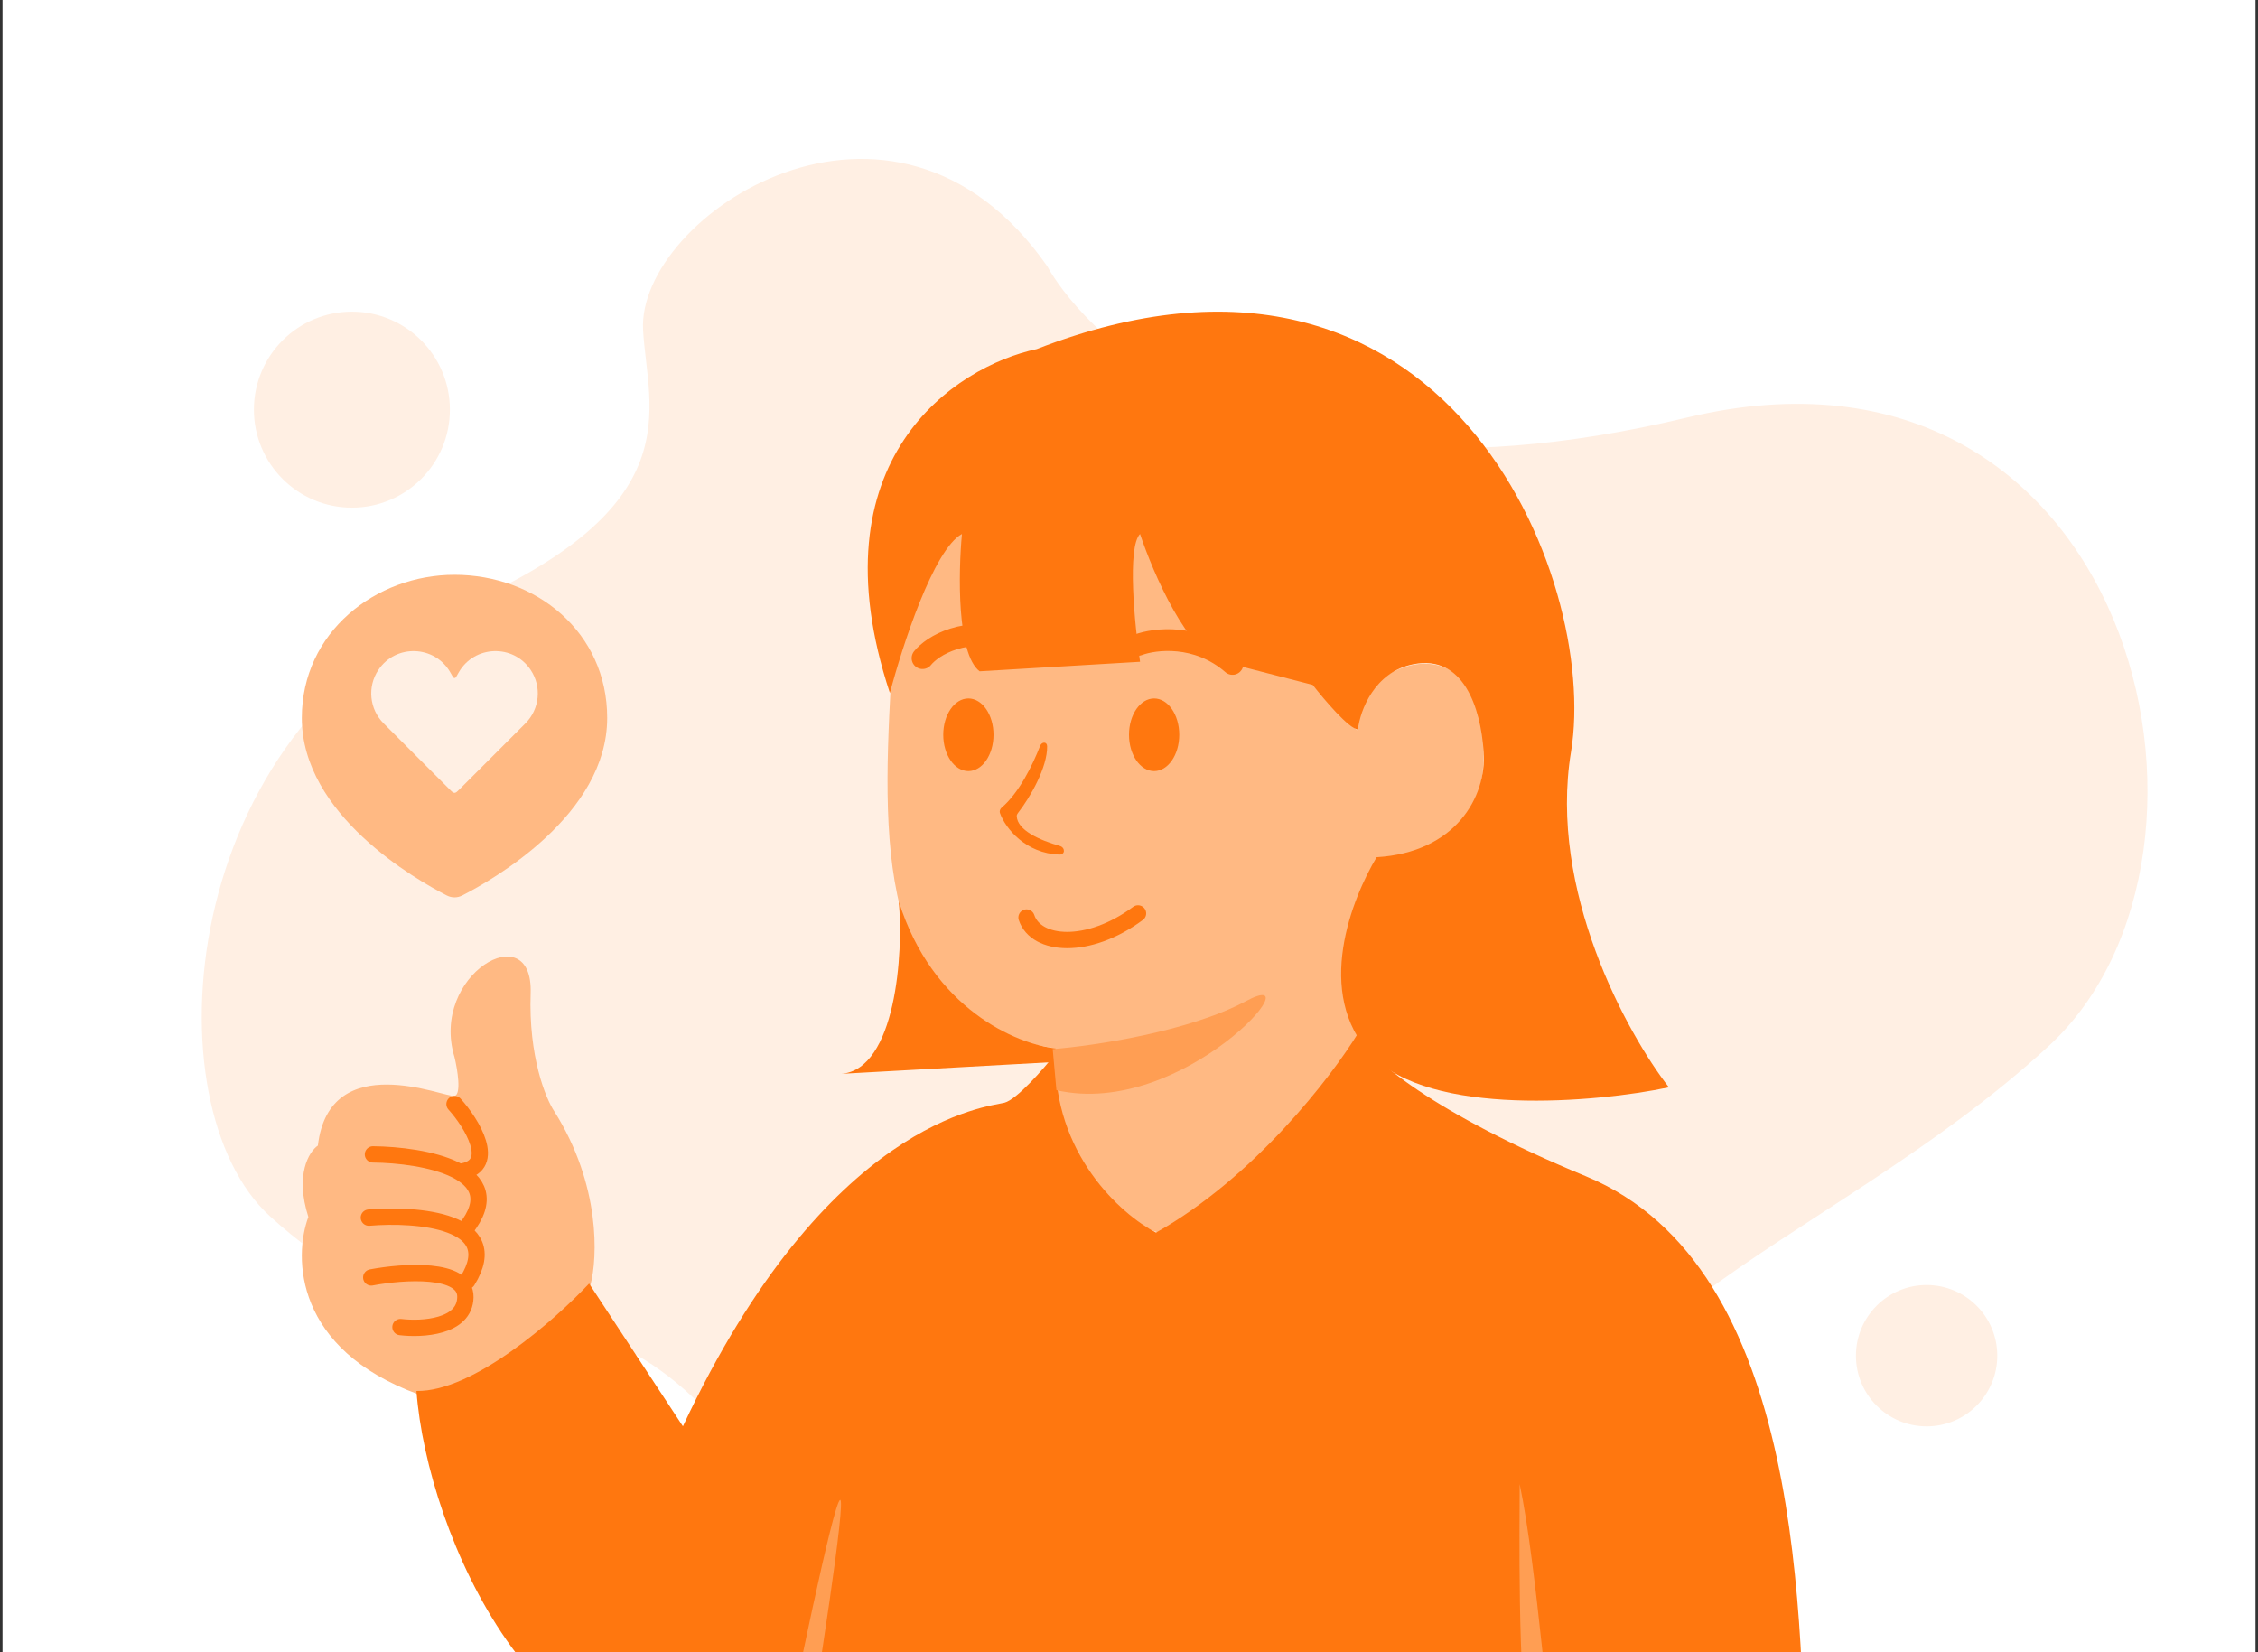 <svg width="451" height="330" viewBox="0 0 451 330" fill="none" xmlns="http://www.w3.org/2000/svg">
<rect x="0" y="0" width="451" height="330" fill="#333333" stroke="none"/>
<g clip-path="url(#clip0_302_690)">
<rect width="450" height="330" transform="translate(0.5)" fill="white"/>
<circle cx="70.284" cy="81.82" r="19.572" fill="#FFEFE3"/>
<path d="M209.203 53.218C209.203 53.218 236.888 107.351 336.933 83.403C425.782 62.135 451.126 170.19 409.254 208.868C364.453 250.251 300.426 265.731 311.735 314.231C323.044 362.731 183.441 383 162 311C119.862 237.347 98.237 283.095 54 243C29.609 220.892 35.285 145.607 91.306 121.443C138.446 101.109 129.339 81.763 128.448 65.941C127.162 43.123 178.375 9.031 209.203 53.218Z" fill="#FFEFE3"/>
<circle cx="384.812" cy="270.772" r="14.116" fill="#FFEFE3"/>
<path d="M121.278 143.394C121.278 162.715 98.513 175.684 92.32 178.854C91.341 179.356 90.221 179.356 89.242 178.854C83.049 175.684 60.284 162.715 60.284 143.394C60.284 126.239 75.061 114.803 90.781 114.803C107.046 114.803 121.278 126.239 121.278 143.394Z" fill="#FFB983"/>
<path d="M76.623 144.483L89.801 157.661C90.263 158.123 90.494 158.354 90.781 158.354C91.068 158.354 91.299 158.123 91.761 157.661L104.939 144.483C107.79 141.633 108.232 137.166 105.996 133.812C102.509 128.581 94.735 128.848 91.616 134.307L91.078 135.248C90.947 135.478 90.615 135.478 90.484 135.248L89.946 134.307C86.827 128.848 79.053 128.581 75.566 133.812C73.33 137.166 73.772 141.633 76.623 144.483Z" fill="#FFEFE3"/>
<path d="M110.74 222.013C119.972 236.677 119.384 251.204 117.935 256.635C102.295 276.186 88.518 279.354 83.585 278.495C58.82 269.479 58.603 251.114 61.59 243.058C58.875 234.586 61.726 230.024 63.491 228.802C65.799 209.115 89.016 219.298 90.781 218.891C92.193 218.565 91.369 213.596 90.781 211.152C85.757 194.723 106.531 182.64 105.988 198.389C105.553 210.989 108.975 219.388 110.74 222.013Z" fill="#FFB983"/>
<path d="M90.781 220.521C94.311 224.413 99.253 232.659 92.41 233.962" stroke="#FF770F" stroke-width="3.259" stroke-linecap="round"/>
<path d="M74.489 230.567C84.536 230.658 102.295 233.772 92.954 245.502" stroke="#FF770F" stroke-width="3.259" stroke-linecap="round"/>
<path d="M73.674 243.195C83.359 242.38 100.855 243.765 93.361 255.821" stroke="#FF770F" stroke-width="3.259" stroke-linecap="round"/>
<path d="M74.149 255.143C80.462 253.943 93.062 253.052 92.953 259.08C92.845 265.108 84.264 265.574 79.987 265.054" stroke="#FF770F" stroke-width="3.259" stroke-linecap="round"/>
<path d="M177.947 136.341C179.467 108.752 197.407 91.536 206.187 86.377L264.569 136.341C264.352 139.817 268.823 144.125 271.086 145.845C269.728 132.811 295.525 122.764 296.34 148.832C296.991 169.687 282.31 171.551 275.159 171.37C266.252 184.839 268.733 200.697 271.086 206.942C266.741 220.845 243.026 238.984 231.712 246.316C217.592 241.754 211.889 225.045 210.803 217.261V209.386C175.774 204.227 176.046 170.827 177.947 136.341Z" fill="#FFB983"/>
<path d="M177.743 138.423C162.319 91.717 190.867 73.162 207.07 69.722C288.804 37.952 319.489 115.613 313.786 150.167C309.224 177.81 324.919 206.354 333.337 217.17C318.719 220.248 285.559 223.127 273.937 210.744C262.315 198.362 270.113 179.29 274.955 171.212C290.705 170.261 296.95 159.196 296.339 150.167C295.729 141.138 292.198 130.752 282.355 132.652C274.48 134.173 271.652 141.975 271.222 145.686C269.484 145.632 264.478 139.735 262.193 136.793L244.271 132.177C237.32 130.657 230.332 114.527 227.707 106.652C225.1 109.259 226.621 124.755 227.707 132.177L195.665 134.078C191.103 130.602 191.411 114.346 192.135 106.652C186.487 109.693 180.187 129.1 177.743 138.423Z" fill="#FF770F"/>
<path d="M168.05 214.475C178.912 213.606 180.504 190.319 179.508 180C186.242 201.506 203.053 208.571 210.837 209.386V212.102L168.05 214.475Z" fill="#FF770F"/>
<path d="M200.62 220.248C203.119 219.596 208.45 213.46 210.803 210.473C210.26 230.458 223.973 242.605 230.898 246.181C250.449 235.21 265.927 215.089 271.222 206.399C272.625 211.016 286.57 222.496 316.705 234.911C360.695 253.034 359.79 324.159 360.695 361.451H166.27V335.383C158.45 349.286 152.198 348.867 145.5 349.5C108.136 357.538 85.35 306.78 83.178 277.815C94.474 278.033 110.875 263.605 117.664 256.363L136.4 284.875C165.184 223.507 197.498 221.063 200.62 220.248Z" fill="#FF770F"/>
<ellipse cx="193.42" cy="146.758" rx="5.019" ry="7.257" fill="#FF770F"/>
<ellipse cx="230.519" cy="146.758" rx="5.019" ry="7.257" fill="#FF770F"/>
<path d="M200.082 161.293C203.515 158.381 206.248 152.836 207.736 148.996C208.078 148.113 209.13 148.095 209.149 149.041C209.23 153.214 205.775 159.265 203.295 162.419C203.159 162.592 203.07 162.8 203.08 163.02C203.207 165.837 207.675 167.812 211.678 168.961C212.791 169.28 212.778 170.709 211.621 170.68C204.956 170.513 200.815 165.472 199.731 162.404C199.588 162.001 199.756 161.57 200.082 161.293Z" fill="#FF770F"/>
<path d="M205.033 183.257C206.934 188.959 217.325 189.82 227.3 182.434" stroke="#FF770F" stroke-width="3.259" stroke-linecap="round"/>
<path d="M227.3 128.806C230.671 127.539 239.166 126.525 246.172 132.608" stroke="#FF770F" stroke-width="4.345" stroke-linecap="round"/>
<path d="M184.26 131.454C186.229 129.01 192.719 124.855 202.929 127.788" stroke="#FF770F" stroke-width="4.345" stroke-linecap="round"/>
<path d="M248.863 199.95C237.518 206.033 218.486 208.897 210.26 209.531L211.007 217.745C236.381 223.515 263.044 192.347 248.863 199.95Z" fill="#FF9E53"/>
<path d="M303.529 296.416C303.529 304.019 303.044 334.342 305.382 348.552C307.618 349.005 311.785 349.639 310.565 348.552C309.345 347.466 307.086 313.342 303.529 296.416Z" fill="#FF9E53"/>
<path d="M167.775 299.595C166.398 300.403 158.881 336.943 155.294 355.111L160.138 355.377C163.257 336.446 169.152 298.787 167.775 299.595Z" fill="#FF9E53"/>
</g>
<defs>
<clipPath id="clip0_302_690">
<rect width="450" height="330" fill="white" transform="translate(0.5)"/>
</clipPath>
</defs>
</svg>
